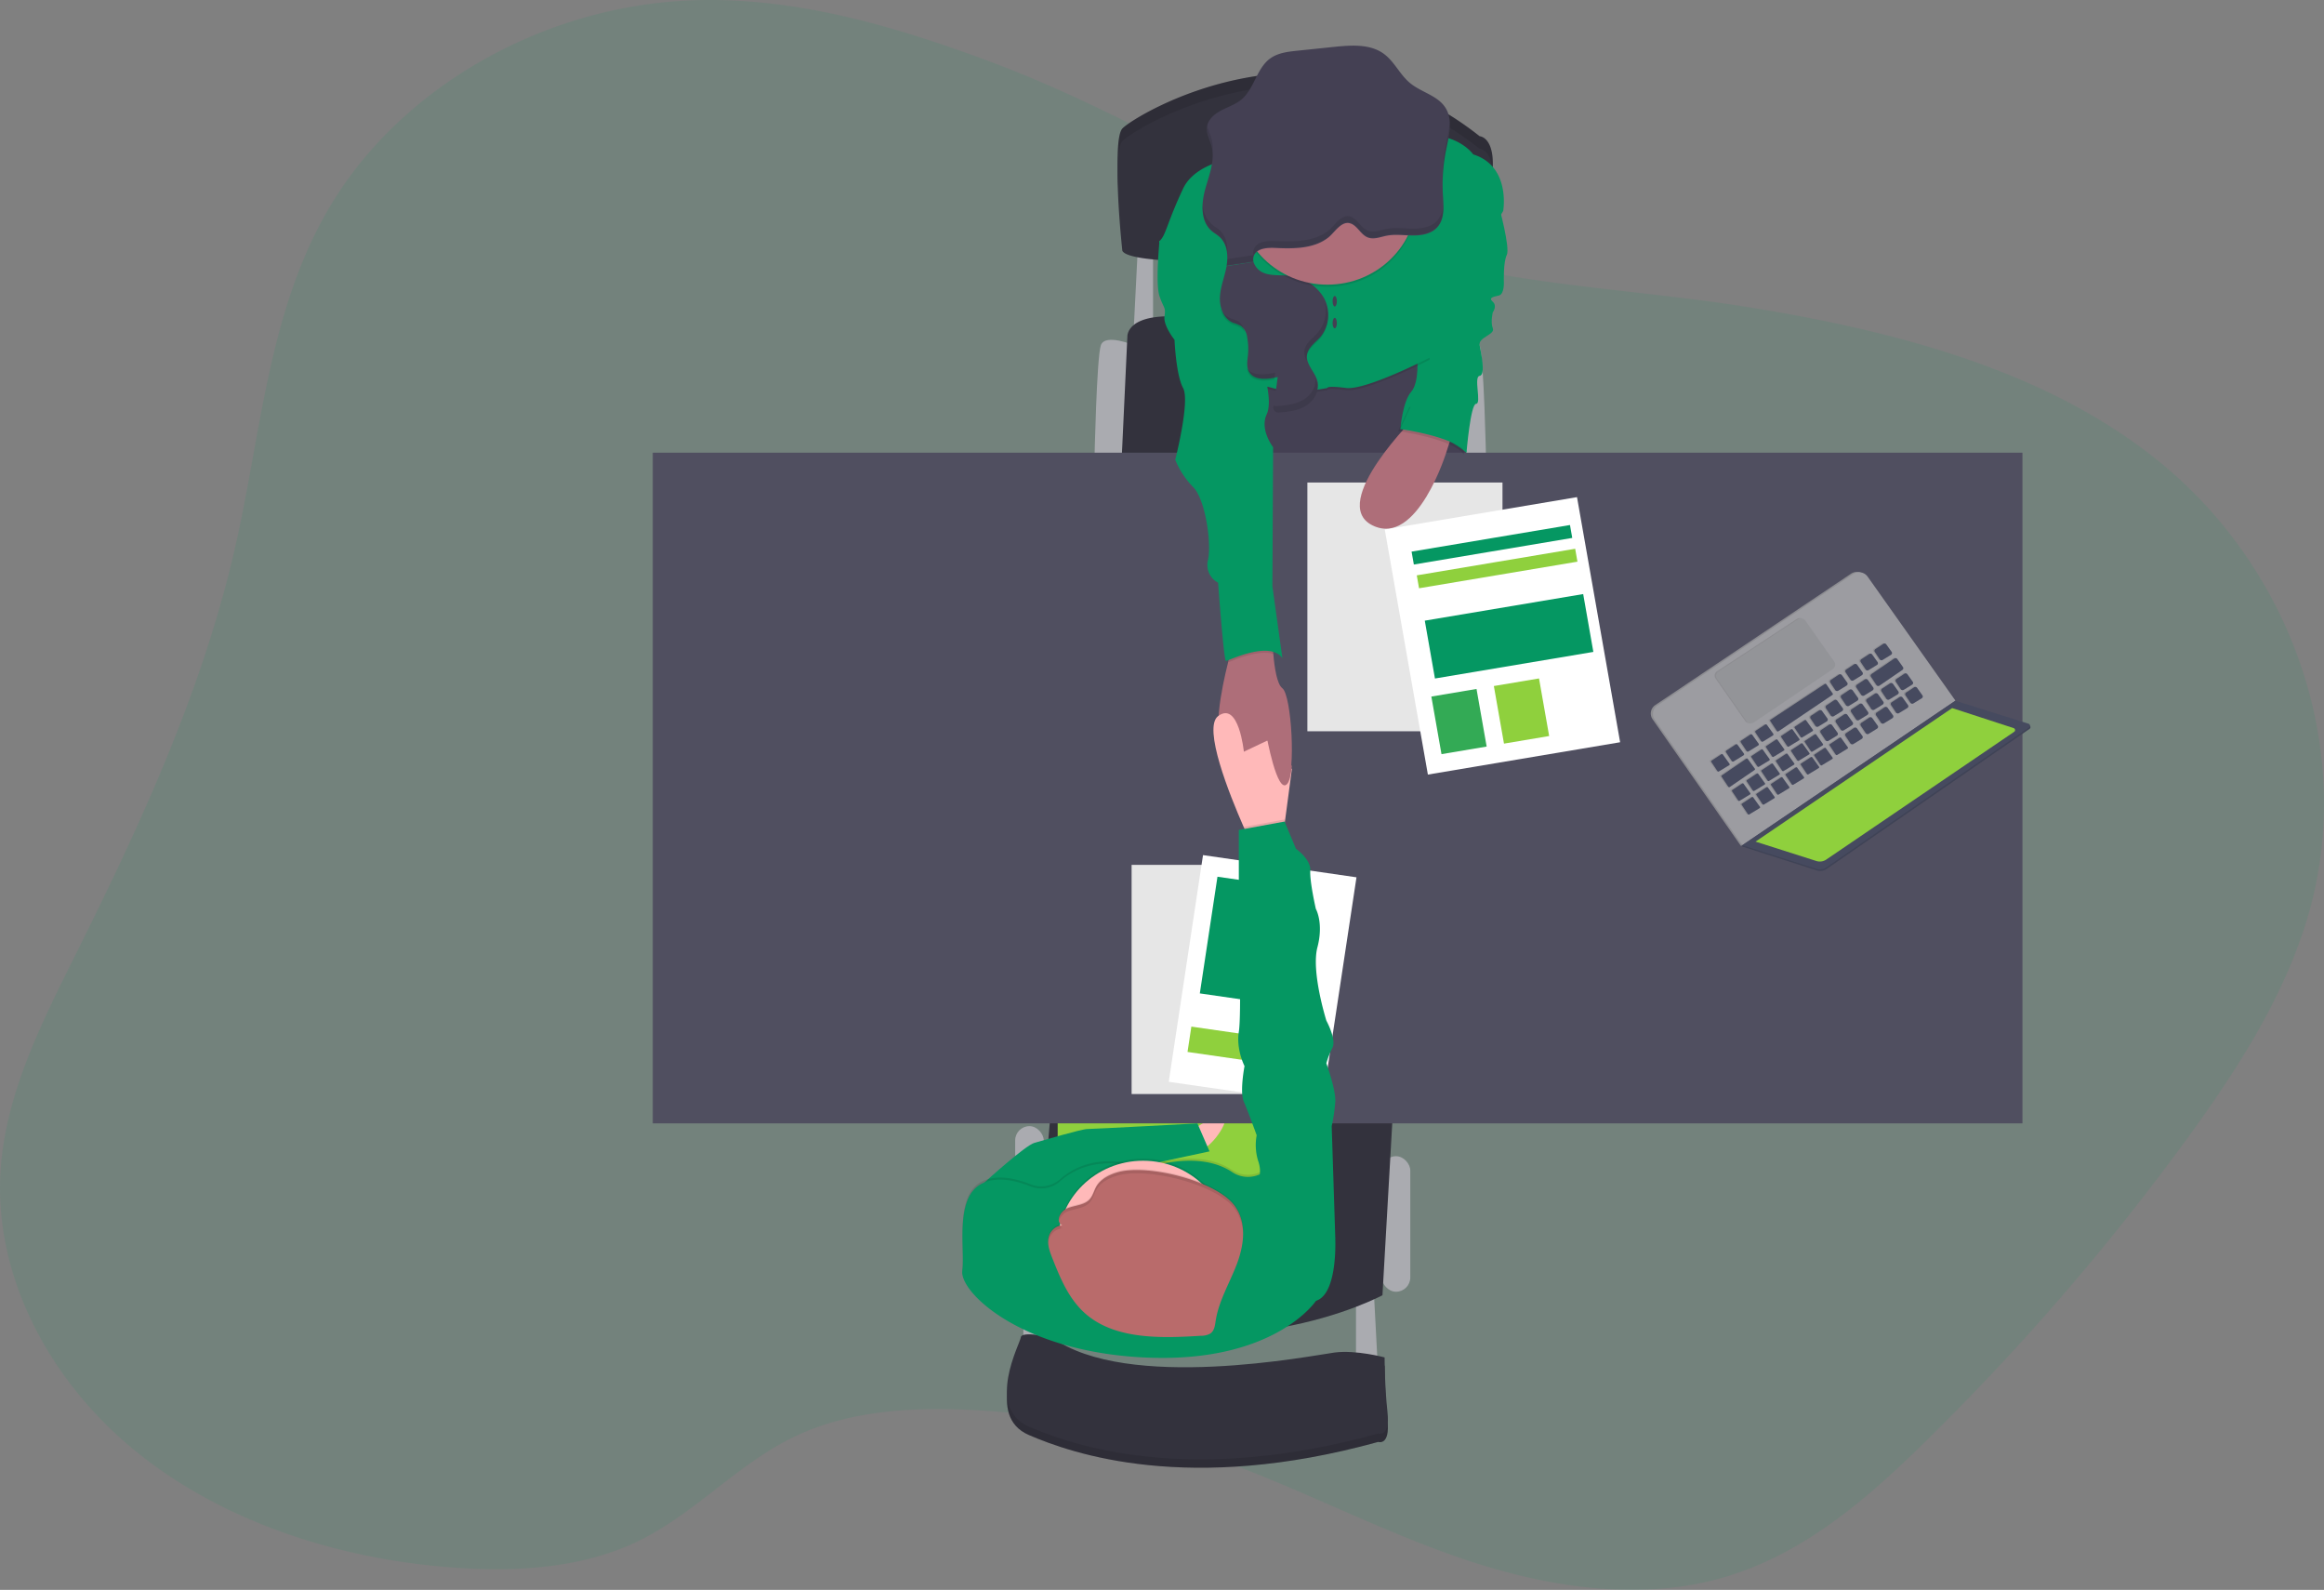 <svg xmlns="http://www.w3.org/2000/svg" width="775.157" height="530.157" viewBox="0 0 775.157 530.157">
  <rect x="0" y="0" width="775.157" height="530.157" fill="#808080" stroke="none"/>
  <g id="Group_9869" data-name="Group 9869" transform="translate(0 -0.01)">
    <path id="Path_1953" data-name="Path 1953" d="M387.693,91.093c-31.509-11.713-64.806-21.5-98.8-20.268-49.977,1.8-97.953,29.291-121.448,69.652-19.934,34.2-22.393,74.279-30.98,112.229C125.9,299.454,105.624,343.9,83.974,387.347c-11.626,23.343-23.895,47.189-25.8,72.776-2.645,35.525,15.923,70.924,45.044,94.553s67.795,36.1,106.612,38.817c20.656,1.447,42.241.1,60.588-8.687,19.412-9.3,33.561-26.111,53.052-35.28,18.061-8.5,39.188-9.687,59.465-8.582a287.867,287.867,0,0,1,77.633,15.1c28.342,9.729,54.7,23.825,82.938,33.694s59.873,15.376,88.773,7.143c27.169-7.737,48.619-26.523,67.959-45.547a812.275,812.275,0,0,0,86.671-100.214c17.453-23.909,33.7-49.132,41.412-77,14.757-53.277-5.548-113.382-50.585-149.766-37.315-30.143-87.393-43.227-136.412-51.166-44.7-7.241-96.387-7.688-137.535-26.558C464.547,128.61,428.841,106.4,387.693,91.093Z" transform="translate(-57.92 -70.71)" fill="#059762" opacity="0.1"/>
    <path id="Path_1954" data-name="Path 1954" d="M632.58,618.2v25.391h7.386l-1.43-27.257Z" transform="translate(-180.294 -185.577)" fill="#aaabb0"/>
    <path id="Path_1955" data-name="Path 1955" d="M477.41,610.866v25.391H484.8L483.373,609Z" transform="translate(-136.068 -183.37)" fill="#aaabb0"/>
    <rect id="Rectangle_794" data-name="Rectangle 794" width="9.531" height="45.198" rx="4.765" transform="translate(460.866 385.562)" fill="#aaabb0"/>
    <rect id="Rectangle_795" data-name="Rectangle 795" width="9.531" height="55.213" rx="4.765" transform="translate(338.603 375.54)" fill="#aaabb0"/>
    <path id="Path_1956" data-name="Path 1956" d="M732.84,234.621s9.531-3.963,10.961,0,2.145,38.209,2.145,38.209h-9.059Z" transform="translate(-250.281 -119.531)" fill="#aaabb0"/>
    <path id="Path_1957" data-name="Path 1957" d="M581.613,234.621s-9.538-3.963-10.968,0S568.5,272.83,568.5,272.83h9.059Z" transform="translate(-203.442 -119.531)" fill="#aaabb0"/>
    <path id="Path_1958" data-name="Path 1958" d="M530.34,115.7l-1.43,28.424h6.435V115Z" transform="translate(-150.747 -34.624)" fill="#aaabb0"/>
    <path id="Path_1959" data-name="Path 1959" d="M581.17,269.444l1.909-41s-.715-9.086,21.922-6.29,88.9,8.387,88.9,8.387v38.907Z" transform="translate(-207.053 -116.145)" fill="#33323d"/>
    <path id="Path_1960" data-name="Path 1960" d="M660.146,598.246l-3.575,62.663s-52.437,28.424-116.071,1.4l5.72-65.927Z" transform="translate(-195.462 -228.989)" fill="#33323d"/>
    <path id="Path_1961" data-name="Path 1961" d="M580.25,169.711l1.187,40.536h73.887l-4.29-53.577Z" transform="translate(-165.379 -47.171)" fill="#444053"/>
    <rect id="Rectangle_796" data-name="Rectangle 796" width="69.597" height="86.195" transform="translate(352.781 342.461)" fill="#8fd03d"/>
    <path id="Path_1962" data-name="Path 1962" d="M612.829,608.552s10.01-7.688,11.676-5.361-5.949,12.349-9.052,11.182S612.829,608.552,612.829,608.552Z" transform="translate(-216.069 -230.908)" fill="#ffb9b9"/>
    <rect id="Rectangle_797" data-name="Rectangle 797" width="456.855" height="223.646" transform="translate(217.721 150.964)" fill="#504f60"/>
    <path id="Path_1963" data-name="Path 1963" d="M580.867,160.584s-3.575-32.617,0-36.573,63.634-41.472,119.167,2.558c0,0,5.241.238,4.29,11.881a136.646,136.646,0,0,0,.114,22.134S584.921,168.97,580.867,160.584Z" transform="translate(-206.514 -81.137)" fill="#33323d"/>
    <path id="Path_1964" data-name="Path 1964" d="M580.867,160.584s-3.575-32.617,0-36.573,63.634-41.472,119.167,2.558c0,0,5.241.238,4.29,11.881a136.646,136.646,0,0,0,.114,22.134S584.921,168.97,580.867,160.584Z" transform="translate(-206.514 -81.137)" opacity="0.1"/>
    <path id="Path_1965" data-name="Path 1965" d="M580.867,166.583s-3.575-32.617,0-36.573,63.634-41.472,119.167,2.558c0,0,5.241.238,4.29,11.881a136.646,136.646,0,0,0,.114,22.134S584.921,174.97,580.867,166.583Z" transform="translate(-206.514 -82.944)" fill="#33323d"/>
    <path id="Path_1966" data-name="Path 1966" d="M744.071,169.05s3.811,13.978,2.624,16.305-.972,8.855-.972,8.855.257,4.193-1.652,4.655-3.575.7-2.031,2.1,0,3.494,0,3.494-.836,3.264,0,5.361-4.891,2.97-4.4,5.591,2.088,10.015,0,10.253.715,9.316-1.165,9.316-3.217,16.305-3.217,16.305-13.227-10.945-22.043-7.918c0,0,.715-9.086,3.575-12.349s1.995-11.644,1.995-11.644l14.185-41.7Z" transform="translate(-244.117 -100.318)" fill="#059762"/>
    <path id="Path_1967" data-name="Path 1967" d="M649.055,423.524c-3.1,3.348-6.435-14.53-6.435-14.53s-8.816,11.881-14.536,3.963c-3.961-5.486-.836-21.03,1.43-30.052,1.015-4.012,1.873-6.737,1.873-6.737l12.87-2.1s.043,2.74.329,6.066c.386,4.494,1.223,10.071,3,11.406C650.728,393.856,652.158,420.148,649.055,423.524Z" transform="translate(-219.884 -162.05)" fill="#ae6e79"/>
    <path id="Path_1968" data-name="Path 1968" d="M634.538,142.571s-22.408-.231-27.885,11.413-5.72,15.613-7.865,17.472,23.351,11.651,23.351,11.651l1.194,40.068a13.83,13.83,0,0,1,13.106-2.712c8.1,2.243,18.354,0,18.354,0s-.479-.846,6.2,0,27.884-10.1,27.884-10.1.35-17.528-.122-21.26,15.129-31.157,15.129-31.157,12.155-11.413-.472-15.376c0,0-4.469-6.584-15.966-6.521S634.538,142.571,634.538,142.571Z" transform="translate(-212.039 -90.381)" opacity="0.1"/>
    <path id="Path_1969" data-name="Path 1969" d="M634.538,141.571s-22.408-.231-27.885,11.413-5.72,15.613-7.865,17.472,23.351,11.651,23.351,11.651l1.194,40.068a13.83,13.83,0,0,1,13.106-2.712c8.1,2.243,18.354,0,18.354,0s-.479-.846,6.2,0,27.884-10.1,27.884-10.1,8.337-13.279,7.865-17,16.681-31.919,16.681-31.919,2.624-14.907-10.01-18.87c0,0-4.469-6.584-15.966-6.521S634.538,141.571,634.538,141.571Z" transform="translate(-212.039 -90.08)" fill="#059762"/>
    <path id="Path_1970" data-name="Path 1970" d="M645.992,380.118c-4.912-1.5-12.62,1.8-15.072,2.8,1.015-4.012,1.873-6.737,1.873-6.737l12.87-2.1S645.684,376.82,645.992,380.118Z" transform="translate(-221.233 -162.053)" opacity="0.1"/>
    <path id="Path_1971" data-name="Path 1971" d="M605.493,185.71h-6.907s-1.43,14.215,0,18.409,2.145,3.585,1.666,6.688,3.339,7.856,3.339,7.856.472,11.713,2.86,16.075-2.624,23.916-2.624,23.916a28.07,28.07,0,0,0,5.956,9.086c4.054,3.956,6.2,18.633,5,24.224a6.681,6.681,0,0,0,3.339,7.688s1.909,26.1,2.624,26.1,14.536-6.989,18.826-.937l-3.339-23.993.243-46.358s-4.533-5.829-2.145-10.952-1.909-17.242-1.909-17.242l-6.2-27.019Z" transform="translate(-211.836 -105.334)" fill="#059762"/>
    <path id="Path_1972" data-name="Path 1972" d="M542.558,712.309s-10.01-2.1-10.246,0-11.919,23.532,2.624,29.822,53.381,19.8,116.543,2.327c0,0,4.047,1.4,3.1-7.22s-.951-18.171-.951-18.171-9.538-2.565-16.688-1.628S567.582,730.717,542.558,712.309Z" transform="translate(-191.8 -263.615)" fill="#33323d"/>
    <path id="Path_1973" data-name="Path 1973" d="M542.558,712.309s-10.01-2.1-10.246,0-11.919,23.532,2.624,29.822,53.381,19.8,116.543,2.327c0,0,4.047,1.4,3.1-7.22s-.951-18.171-.951-18.171-9.538-2.565-16.688-1.628S567.582,730.717,542.558,712.309Z" transform="translate(-191.8 -263.615)" opacity="0.1"/>
    <path id="Path_1974" data-name="Path 1974" d="M542.558,708.309s-10.01-2.1-10.246,0-11.919,23.532,2.624,29.822,53.381,19.8,116.543,2.327c0,0,4.047,1.4,3.1-7.22s-.951-18.171-.951-18.171-9.538-2.565-16.688-1.628S567.582,726.717,542.558,708.309Z" transform="translate(-191.8 -262.411)" fill="#33323d"/>
    <path id="Path_1975" data-name="Path 1975" d="M629.245,197.088c-.615,3.418-2.009,6.7-2.224,10.162s1.151,7.394,4.419,8.75a15.089,15.089,0,0,1,2.638,1.048,5.631,5.631,0,0,1,2.038,3.865,20.637,20.637,0,0,1,.25,5.745c-.179,1.929-.6,4,.372,5.689,1.709,2.984,6.163,2.544,9.552,1.705l-1.165,8.827a2.18,2.18,0,0,0,.372,1.964,2.293,2.293,0,0,0,1.716.363c2.946-.182,5.977-.58,8.5-2.1s4.4-4.34,3.925-7.185c-.558-3.3-4.047-5.92-3.575-9.232.365-2.565,2.931-4.193,4.619-6.164a11.636,11.636,0,0,0,.822-13.167,15.375,15.375,0,0,0-11.783-7.073c-2.638-.259-5.384.056-7.865-.839a5.887,5.887,0,0,1-3.646-3.76" transform="translate(-220.115 -108.339)" fill="#444053"/>
    <path id="Path_1976" data-name="Path 1976" d="M513.84,631.649l2.5-5.312s13.47-12.266,16.566-13.125,15.73-4.606,17.639-4.606,36.707-1.866,36.707-1.866l4.047,9.323-43.671,9.372L532.9,635.919Z" transform="translate(-187.863 -232.108)" fill="#059762"/>
    <path id="Path_1977" data-name="Path 1977" d="M650.16,429.668l-2.281,17.158-.879,6.6-10.246,1.4s-1.108-2.32-2.674-5.885c-4.755-10.819-13.706-33.128-8.516-36.978,6.9-5.13,8.58,11.881,8.58,11.881l7.865-3.732Z" transform="translate(-219.259 -173.17)" fill="#ffb9b9"/>
    <rect id="Rectangle_798" data-name="Rectangle 798" width="51.744" height="76.41" transform="translate(377.448 288.416)" fill="#fff"/>
    <rect id="Rectangle_799" data-name="Rectangle 799" width="51.744" height="76.41" transform="translate(377.448 288.416)" opacity="0.1"/>
    <path id="Path_2097" data-name="Path 2097" d="M1.987,1.566,53.706,1.4l-.255,76.448-51.719.168Z" transform="translate(399.524 283.318) rotate(8.41)" fill="#fff"/>
    <path id="Path_2098" data-name="Path 2098" d="M1.023.806,27.643.72l-.131,39.346-26.62.087Z" transform="translate(405.186 291.42) rotate(8.41)" fill="#059762"/>
    <path id="Path_2099" data-name="Path 2099" d="M.239.951,32.491.846,32.463,9.39.211,9.5Z" transform="translate(397.273 341.367) rotate(8.41)" fill="#8fd03d"/>
    <ellipse id="Ellipse_278" data-name="Ellipse 278" cx="29.908" cy="29.235" rx="29.908" ry="29.235" transform="translate(412.847 37.163)" opacity="0.1"/>
    <ellipse id="Ellipse_279" data-name="Ellipse 279" cx="29.908" cy="29.235" rx="29.908" ry="29.235" transform="translate(412.847 36.464)" fill="#ae6e79"/>
    <path id="Path_1978" data-name="Path 1978" d="M635.9,164.636a3.259,3.259,0,0,1,.207-2.257c1.137-2.313,4.376-2.516,7-2.4,6.17.28,12.941.314,17.767-3.494,2-1.566,4.24-5.5,7.15-4.752,2.588.664,3.668,4.1,6.363,4.857,1.952.552,3.975-.328,5.963-.7,2.86-.552,5.791-.091,8.694-.07s6.056-.517,8.036-2.593c2.674-2.8,2.238-7.164,2-10.994a57.882,57.882,0,0,1,1.023-14.775c.972-4.836,2.467-10.246-.265-14.39-2.6-3.949-7.994-5.032-11.676-8.058-3.446-2.8-5.269-7.275-8.909-9.868-4.583-3.264-10.811-2.8-16.445-2.229l-12.226,1.272c-3.153.328-6.435.7-9.03,2.537-4.683,3.313-5.327,10.2-9.76,13.824-1.973,1.607-4.5,2.4-6.749,3.606s-4.426,3.1-4.683,5.591c-.214,2.1.944,4.033,1.509,6.052,1.337,4.822-.751,9.785-2.088,14.642s-1.594,10.756,2.288,13.978c.786.657,1.7,1.16,2.467,1.845,2.624,2.341,2.981,6.29,2.374,9.7" transform="translate(-217.805 -77.272)" fill="#444053"/>
    <ellipse id="Ellipse_280" data-name="Ellipse 280" cx="0.715" cy="1.747" rx="0.715" ry="1.747" transform="translate(444.478 98.722)" fill="#444053"/>
    <ellipse id="Ellipse_281" data-name="Ellipse 281" cx="0.715" cy="1.747" rx="0.715" ry="1.747" transform="translate(444.478 106.004)" fill="#444053"/>
    <path id="Path_1979" data-name="Path 1979" d="M655.627,437.708c.765-.86,1.273-3.068,1.566-5.982L648.67,421.34S652.281,441.475,655.627,437.708Z" transform="translate(-226.292 -176.283)" fill="#ae6e79"/>
    <path id="Path_1980" data-name="Path 1980" d="M624.8,670.255s-13.985,21.135-57.678,18.87c-41.162-2.1-61.253-21.9-60.295-28.885s-2.624-24,6.192-28.892c5.112-2.83,11.84-1.153,16.588.762a9.531,9.531,0,0,0,9.845-1.726c4.34-3.823,12.434-8.128,25.21-4.739a9.281,9.281,0,0,0,5-.091c5.319-1.587,17.982-4.34,27.169,1.775a9.475,9.475,0,0,0,9.953.37l.129-.077c4.29-2.565,24.31,21.666,24.31,21.666S632.185,667.927,624.8,670.255Z" transform="translate(-185.855 -237.167)" opacity="0.1"/>
    <path id="Path_1981" data-name="Path 1981" d="M624.8,671.255s-13.985,21.135-57.678,18.87c-41.162-2.1-61.253-21.9-60.295-28.885s-2.624-24,6.192-28.892c5.112-2.831,11.84-1.153,16.588.762a9.531,9.531,0,0,0,9.845-1.726c4.34-3.823,12.434-8.128,25.21-4.739a9.283,9.283,0,0,0,5-.091c5.319-1.587,17.982-4.34,27.169,1.775a9.475,9.475,0,0,0,9.953.37l.129-.077c4.29-2.565,24.31,21.666,24.31,21.666S632.185,668.927,624.8,671.255Z" transform="translate(-185.855 -237.468)" fill="#059762"/>
    <ellipse id="Ellipse_282" data-name="Ellipse 282" cx="28.485" cy="27.844" rx="28.485" ry="27.844" transform="translate(352.781 386.373)" opacity="0.1"/>
    <ellipse id="Ellipse_283" data-name="Ellipse 283" cx="28.485" cy="27.844" rx="28.485" ry="27.844" transform="translate(352.781 387.072)" fill="#ffb9b9"/>
    <path id="Path_1982" data-name="Path 1982" d="M570.385,629.656c-2.989.79-5.934,2.3-7.393,4.78-.879,1.5-1.187,3.292-2.46,4.536-1.8,1.768-4.84,1.8-7.279,2.8s-4.047,4.487-1.659,5.591a5.264,5.264,0,0,0-4.64,4.6c-.307,2.229.558,4.452,1.394,6.577,2.731,6.877,5.67,14.055,11.69,18.947,9.81,7.981,24.6,7.611,37.773,6.765a6.293,6.293,0,0,0,3.1-.7c1.43-.923,1.609-2.691,1.845-4.242.994-6.625,4.669-12.643,7.071-18.968s3.389-13.754-.658-19.352C603.21,632.682,580.409,627,570.385,629.656Z" transform="translate(-197.283 -238.81)" fill="#b96b6b"/>
    <path id="Path_1983" data-name="Path 1983" d="M651.9,462.094l-.879,6.6-10.246,1.4s-1.108-2.32-2.674-5.885l13.635-2.5Z" transform="translate(-223.279 -188.439)" opacity="0.1"/>
    <path id="Path_1984" data-name="Path 1984" d="M661.974,608.318l5.963-6.758-1.194-37.272a59.175,59.175,0,0,0,1.194-8.156c.236-3.963-2.981-12.811-2.981-12.811a27.381,27.381,0,0,1,2.023-5.13c1.43-2.8-2.016-9.086-2.016-9.086s-5.134-16.305-2.989-24.461-.522-12.811-.522-12.811-2.095-9.086-1.859-12.811-4.769-7.227-4.769-7.227l-3.811-9.086-15.251,2.8v31.45s.951,30.052,0,35.881,1.9,11.413,1.9,11.413-1.666,8.617-.236,11.881,4.29,11.182,4.29,11.182a17.778,17.778,0,0,0,.479,8.5c1.43,4.082,0,6.409,0,6.409Z" transform="translate(-222.558 -188.74)" fill="#059762"/>
    <g id="Group_9864" data-name="Group 9864" transform="translate(401.117 40.455)" opacity="0.1">
      <path id="Path_1985" data-name="Path 1985" d="M732.074,136.026a57.884,57.884,0,0,0-1.08,12.419A58.161,58.161,0,0,1,732.1,138.13c.629-3.1,1.43-6.444,1.258-9.54a56.819,56.819,0,0,1-1.287,7.436Z" transform="translate(-650.869 -128.59)"/>
      <path id="Path_1986" data-name="Path 1986" d="M624.572,176.7c-.765-.7-1.68-1.188-2.467-1.852a9.5,9.5,0,0,1-3.139-6.989c-.207,3.494.522,6.877,3.139,9.086.786.664,1.7,1.167,2.467,1.852a8.45,8.45,0,0,1,2.588,5.836C627.368,181.7,626.76,178.644,624.572,176.7Z" transform="translate(-618.934 -140.414)"/>
      <path id="Path_1987" data-name="Path 1987" d="M622.865,139.355a12.889,12.889,0,0,0-.386-4.4c-.415-1.5-1.158-2.956-1.43-4.459a4.548,4.548,0,0,1-.079.5c-.207,2.1.951,4.033,1.509,6.052A11.634,11.634,0,0,1,622.865,139.355Z" transform="translate(-619.507 -129.165)"/>
      <path id="Path_1988" data-name="Path 1988" d="M700.32,173.45c-1.981,2.1-5.134,2.614-8.036,2.593s-5.841-.482-8.694.077c-1.988.391-4.011,1.265-5.963.7-2.7-.762-3.775-4.193-6.356-4.857-2.939-.755-5.177,3.18-7.15,4.745-4.826,3.774-11.6,3.739-17.767,3.494-2.624-.119-5.863.084-6.993,2.4a3.176,3.176,0,0,0-.207,2.257l-8.737,1.342a16.219,16.219,0,0,1-.236,2.1l8.973-1.4a3.176,3.176,0,0,1,.207-2.257c1.13-2.32,4.369-2.523,6.993-2.4,6.17.28,12.941.314,17.767-3.495,2-1.566,4.24-5.5,7.15-4.745,2.581.657,3.661,4.1,6.356,4.857,1.952.545,3.975-.328,5.963-.7,2.86-.559,5.791-.1,8.694-.077s6.056-.517,8.036-2.593,2.266-5.172,2.145-8.191A8.991,8.991,0,0,1,700.32,173.45Z" transform="translate(-622.139 -140.246)"/>
    </g>
    <g id="Group_9865" data-name="Group 9865" transform="translate(407.02 100.847)" opacity="0.1">
      <path id="Path_1989" data-name="Path 1989" d="M633.282,222.191a14.653,14.653,0,0,0-2.638-1.048,6.748,6.748,0,0,1-3.453-3.453,7.5,7.5,0,0,0,4.168,5.549A14.654,14.654,0,0,1,634,224.288a3.9,3.9,0,0,1,1.266,1.447A5.362,5.362,0,0,0,633.282,222.191Z" transform="translate(-627.19 -215.81)"/>
      <path id="Path_1990" data-name="Path 1990" d="M649.039,247.819c-3.3.818-7.6,1.244-9.409-1.489a4.723,4.723,0,0,0,.572,1.88c1.544,2.691,5.32,2.6,8.53,1.936Z" transform="translate(-630.736 -224.434)"/>
      <path id="Path_1991" data-name="Path 1991" d="M665.9,251.2c.458,2.837-1.43,5.668-3.932,7.157s-5.555,1.9-8.5,2.1a2.98,2.98,0,0,1-1.387-.154,1.634,1.634,0,0,0,.3,1.8,1.728,1.728,0,0,0,1.8.454c2.946-.182,5.977-.58,8.5-2.1s4.411-4.34,3.925-7.185A7.806,7.806,0,0,0,665.9,251.2Z" transform="translate(-634.243 -225.9)"/>
      <path id="Path_1992" data-name="Path 1992" d="M673.2,215a11.3,11.3,0,0,1-2.145,9.889c-1.687,2-4.254,3.6-4.619,6.164a5.712,5.712,0,0,0,.715,3.4,4.441,4.441,0,0,1,0-1.307c.365-2.565,2.931-4.193,4.619-6.164A11.541,11.541,0,0,0,673.2,215Z" transform="translate(-638.368 -215)"/>
    </g>
    <g id="Group_9866" data-name="Group 9866" transform="translate(349.606 389.878)" opacity="0.1">
      <path id="Path_1993" data-name="Path 1993" d="M554.676,642.711c2.431-.985,5.47-1.02,7.279-2.8,1.273-1.244,1.58-3.04,2.46-4.529,1.43-2.488,4.4-3.991,7.386-4.78,10.01-2.656,32.832,3.019,38.781,11.245a15.035,15.035,0,0,1,2.731,8.443,15.516,15.516,0,0,0-2.724-9.833c-5.949-8.226-28.75-13.9-38.781-11.245-2.989.79-5.934,2.292-7.386,4.78-.879,1.489-1.187,3.285-2.46,4.529-1.809,1.768-4.848,1.8-7.279,2.8-1.852.748-3.225,2.956-2.724,4.438A4.844,4.844,0,0,1,554.676,642.711Z" transform="translate(-548.304 -628.555)"/>
      <path id="Path_1994" data-name="Path 1994" d="M546.968,660.844a5.244,5.244,0,0,1,4.64-4.6,1.874,1.874,0,0,1-1.094-1.2,5.456,5.456,0,0,0-3.575,4.4,7.215,7.215,0,0,0,0,1.712A1.17,1.17,0,0,0,546.968,660.844Z" transform="translate(-546.889 -636.533)"/>
    </g>
    <rect id="Rectangle_803" data-name="Rectangle 803" width="65.064" height="82.938" transform="translate(436.077 160.917)" fill="#fff"/>
    <rect id="Rectangle_804" data-name="Rectangle 804" width="65.064" height="82.938" transform="translate(436.077 160.917)" opacity="0.1"/>
    <path id="Path_2100" data-name="Path 2100" d="M0,0,65.022.245l.319,82.993L.319,82.993Z" transform="translate(461.879 176.565) rotate(-9.76)" fill="#fff"/>
    <path id="Path_2101" data-name="Path 2101" d="M0,0,15.277.057l.075,19.5L.075,19.5Z" transform="translate(477.42 232.286) rotate(-9.76)" fill="#3a5"/>
    <path id="Path_2102" data-name="Path 2102" d="M0,0,15.277.057l.075,19.5L.075,19.5Z" transform="translate(498.267 228.777) rotate(-9.76)" fill="#8fd03d"/>
    <path id="Path_2103" data-name="Path 2103" d="M0,0,53.572.2l.075,19.586-53.572-.2Z" transform="translate(475.23 206.976) rotate(-9.744)" fill="#059762"/>
    <path id="Path_2104" data-name="Path 2104" d="M0,0,53.572.2l.017,4.37L.017,4.37Z" transform="translate(470.826 183.953) rotate(-9.744)" fill="#059762"/>
    <path id="Path_2105" data-name="Path 2105" d="M0,0,53.572.2l.017,4.37L.017,4.37Z" transform="translate(472.559 191.87) rotate(-9.744)" fill="#8fd03d"/>
    <path id="Path_1995" data-name="Path 1995" d="M711.382,268.71s-29.908,29.354-14.893,36.811,24.789-24.811,24.789-24.811l2.374-7.338Z" transform="translate(-238.719 -130.326)" fill="#ae6e79"/>
    <path id="Path_1996" data-name="Path 1996" d="M713.867,263.181l-3.7,7.981s18.232,2.5,22.043,7.89l-2.259-14.083-2.681-6.01Z" transform="translate(-243.82 -127.39)" opacity="0.1"/>
    <path id="Path_1997" data-name="Path 1997" d="M714.866,262.181l-3.7,7.981s18.232,2.5,22.043,7.89l-2.259-14.083-2.681-6.011Z" transform="translate(-244.105 -127.089)" fill="#059762"/>
    <path id="Path_1998" data-name="Path 1998" d="M812.623,403.26l-.393.266.543.238.586-.049.071-.4Z" transform="translate(-231.497 -121.421)" fill="#464a5f"/>
    <path id="Path_1999" data-name="Path 1999" d="M812.623,403.26l-.393.266.543.238.586-.049.071-.4Z" transform="translate(-231.497 -121.421)" opacity="0.1"/>
    <path id="Path_2000" data-name="Path 2000" d="M812.495,403.049l-.4.252-.315-.377.193-.307.179-.056Z" transform="translate(-231.368 -121.21)" fill="#9c9ca1"/>
    <path id="Path_2001" data-name="Path 2001" d="M812.495,403.049l-.4.252-.315-.377.193-.307.179-.056Z" transform="translate(-231.368 -121.21)" opacity="0.1"/>
    <path id="Path_2002" data-name="Path 2002" d="M928.914,386.42l-29.272-41.326a3.489,3.489,0,0,0-2.238-1.42,3.546,3.546,0,0,0-2.609.546L829.545,388a3.37,3.37,0,0,0-.908,4.745l29.193,41.85Z" transform="translate(-277.411 -152.881)" fill="#9c9ca1"/>
    <path id="Path_2003" data-name="Path 2003" d="M928.914,386.42l-29.272-41.326a3.489,3.489,0,0,0-2.238-1.42,3.546,3.546,0,0,0-2.609.546L829.545,388a3.37,3.37,0,0,0-.908,4.745l29.193,41.85Z" transform="translate(-277.411 -152.881)" opacity="0.1"/>
    <path id="Path_2004" data-name="Path 2004" d="M929.913,386.559l-29.271-41.326a3.54,3.54,0,0,0-4.855-.874l-65.242,43.807a3.377,3.377,0,0,0-.915,4.746l29.193,41.871Z" transform="translate(-277.695 -152.923)" fill="#9c9ca1"/>
    <path id="Path_2005" data-name="Path 2005" d="M966.318,413.4l-24.31-7.632-71.1,48.175,24.7,7.9a3.812,3.812,0,0,0,3.31-.489l67.6-46.658a.694.694,0,0,0,.357-.714A.706.706,0,0,0,966.318,413.4Z" transform="translate(-289.633 -171.595)" fill="#464a5f"/>
    <path id="Path_2006" data-name="Path 2006" d="M966.318,413.4l-24.31-7.632-71.1,48.175,24.7,7.9a3.812,3.812,0,0,0,3.31-.489l67.6-46.658a.694.694,0,0,0,.357-.714A.706.706,0,0,0,966.318,413.4Z" transform="translate(-289.633 -171.595)" opacity="0.1"/>
    <path id="Path_2007" data-name="Path 2007" d="M966.108,412.709,941.8,405.07l-71.1,48.175,24.7,7.884a3.782,3.782,0,0,0,3.31-.482l67.6-46.658a.694.694,0,0,0,.339-.705.705.705,0,0,0-.539-.574Z" transform="translate(-289.573 -171.385)" fill="#464a5f"/>
    <g id="Group_9867" data-name="Group 9867" transform="translate(570.27 214.48)" opacity="0.1">
      <path id="Path_2008" data-name="Path 2008" d="M951.783,401.151l-1.795-2.516a.726.726,0,0,0-.972-.175l-2.667,1.74a.689.689,0,0,0-.193.943l1.652,2.481a.725.725,0,0,0,.965.2l2.81-1.726A.689.689,0,0,0,951.783,401.151Z" transform="translate(-881.318 -383.84)"/>
      <path id="Path_2009" data-name="Path 2009" d="M945.081,405.794l-1.8-2.509a.726.726,0,0,0-.972-.175l-2.66,1.754a.689.689,0,0,0-.2.944l1.652,2.481a.725.725,0,0,0,.965.21l2.817-1.726a.7.7,0,0,0,.31-.448A.686.686,0,0,0,945.081,405.794Z" transform="translate(-879.407 -385.24)"/>
      <path id="Path_2010" data-name="Path 2010" d="M938.039,410.664l-1.8-2.509a.726.726,0,0,0-.972-.175l-2.667,1.754a.689.689,0,0,0-.193.95l1.652,2.481a.725.725,0,0,0,.965.2l2.81-1.726a.7.7,0,0,0,.314-.447A.686.686,0,0,0,938.039,410.664Z" transform="translate(-877.398 -386.706)"/>
      <path id="Path_2011" data-name="Path 2011" d="M930.913,415.6l-1.8-2.516a.726.726,0,0,0-.965-.175l-2.667,1.761a.689.689,0,0,0-.193.944l1.652,2.481a.725.725,0,0,0,.958.21l2.817-1.733a.7.7,0,0,0,.307-.445A.686.686,0,0,0,930.913,415.6Z" transform="translate(-875.37 -388.192)"/>
      <path id="Path_2012" data-name="Path 2012" d="M923.791,420.534l-1.8-2.509a.726.726,0,0,0-.972-.175l-2.66,1.754a.689.689,0,0,0-.2.943l1.652,2.481a.725.725,0,0,0,.965.21l2.817-1.733a.7.7,0,0,0,.307-.445A.686.686,0,0,0,923.791,420.534Z" transform="translate(-873.339 -389.678)"/>
      <path id="Path_2013" data-name="Path 2013" d="M916.834,425.717,914.6,422.6a.322.322,0,0,0-.207-.134.328.328,0,0,0-.243.05l-3.275,2.16a.315.315,0,0,0-.141.2.309.309,0,0,0,.048.239l2.052,3.082a.334.334,0,0,0,.451.1l3.461-2.1a.322.322,0,0,0,.161-.22.316.316,0,0,0-.068-.262Z" transform="translate(-871.251 -391.101)"/>
      <path id="Path_2014" data-name="Path 2014" d="M909.709,430.647l-2.252-3.117a.33.33,0,0,0-.211-.135.335.335,0,0,0-.247.051l-3.275,2.16a.317.317,0,0,0-.086.44l2.052,3.082a.314.314,0,0,0,.2.145.32.32,0,0,0,.247-.047l3.453-2.1a.316.316,0,0,0,.177-.214A.309.309,0,0,0,909.709,430.647Z" transform="translate(-869.216 -392.585)"/>
      <path id="Path_2015" data-name="Path 2015" d="M903.4,435.032l-2.238-3.089a.334.334,0,0,0-.45-.077l-3.275,2.153a.324.324,0,0,0-.093.447l2.052,3.082a.341.341,0,0,0,.45.1l3.461-2.1a.323.323,0,0,0,.184-.235.317.317,0,0,0-.091-.282Z" transform="translate(-867.424 -393.916)"/>
      <path id="Path_2016" data-name="Path 2016" d="M896.344,439.9l-2.238-3.117a.334.334,0,0,0-.45-.077l-3.275,2.153a.322.322,0,0,0-.142.2.316.316,0,0,0,.049.243l2.052,3.082a.341.341,0,0,0,.451.1l3.461-2.1a.329.329,0,0,0,.161-.224.323.323,0,0,0-.068-.265Z" transform="translate(-865.411 -395.373)"/>
      <path id="Path_2017" data-name="Path 2017" d="M889.5,444.6l-2.238-3.117a.322.322,0,0,0-.207-.134.328.328,0,0,0-.243.05l-3.275,2.16a.315.315,0,0,0-.141.2.309.309,0,0,0,.048.239l2.052,3.082a.333.333,0,0,0,.45.1l3.461-2.1a.322.322,0,0,0,.161-.22A.316.316,0,0,0,889.5,444.6Z" transform="translate(-863.462 -396.785)"/>
      <path id="Path_2018" data-name="Path 2018" d="M882.672,449.377l-2.216-3.124a.334.334,0,0,0-.45-.077l-3.275,2.153a.322.322,0,0,0-.142.2.316.316,0,0,0,.049.243l2.052,3.082a.341.341,0,0,0,.451.1l3.461-2.1a.321.321,0,0,0,.149-.225.317.317,0,0,0-.077-.257Z" transform="translate(-861.52 -398.225)"/>
      <path id="Path_2019" data-name="Path 2019" d="M875.824,454.107l-2.238-3.117a.322.322,0,0,0-.207-.134.327.327,0,0,0-.243.05l-3.275,2.146a.315.315,0,0,0-.141.2.309.309,0,0,0,.048.239l2.052,3.082a.333.333,0,0,0,.45.1l3.461-2.1a.322.322,0,0,0,.153-.214A.317.317,0,0,0,875.824,454.107Z" transform="translate(-859.563 -399.649)"/>
      <path id="Path_2020" data-name="Path 2020" d="M947.29,394.641l-1.8-2.516a.726.726,0,0,0-.972-.175l-2.638,1.761a.689.689,0,0,0-.2.944l1.652,2.481a.725.725,0,0,0,.965.2l2.817-1.726a.689.689,0,0,0,.179-.971Z" transform="translate(-880.042 -381.879)"/>
      <path id="Path_2021" data-name="Path 2021" d="M937.431,380.407l-1.8-2.53a.726.726,0,0,0-.965-.175L932,379.456a.689.689,0,0,0-.2.944l1.652,2.481a.725.725,0,0,0,.965.21l2.817-1.726A.689.689,0,0,0,937.431,380.407Z" transform="translate(-877.227 -377.59)"/>
      <path id="Path_2022" data-name="Path 2022" d="M940.573,399.286l-1.8-2.509a.726.726,0,0,0-.965-.175l-2.667,1.754a.689.689,0,0,0-.193.944l1.644,2.481a.725.725,0,0,0,.965.21l2.817-1.726a.7.7,0,0,0,.31-.448A.686.686,0,0,0,940.573,399.286Z" transform="translate(-878.123 -383.281)"/>
      <path id="Path_2023" data-name="Path 2023" d="M933.53,404.154l-1.8-2.509a.726.726,0,0,0-.972-.175L928.1,403.2a.689.689,0,0,0-.2.951l1.652,2.481a.725.725,0,0,0,.965.2l2.817-1.726A.689.689,0,0,0,933.53,404.154Z" transform="translate(-876.114 -384.746)"/>
      <path id="Path_2024" data-name="Path 2024" d="M926.4,409.091l-1.795-2.516a.726.726,0,0,0-.972-.175l-2.667,1.782a.689.689,0,0,0-.193.944l1.652,2.481a.725.725,0,0,0,.965.2l2.81-1.726a.7.7,0,0,0,.317-.454.687.687,0,0,0-.117-.538Z" transform="translate(-874.085 -386.23)"/>
      <path id="Path_2025" data-name="Path 2025" d="M930.881,385.286l-1.8-2.509a.726.726,0,0,0-.965-.175l-2.667,1.754a.689.689,0,0,0-.2.943l1.652,2.481a.725.725,0,0,0,.965.21l2.817-1.726a.7.7,0,0,0,.31-.448A.686.686,0,0,0,930.881,385.286Z" transform="translate(-875.36 -379.065)"/>
      <path id="Path_2026" data-name="Path 2026" d="M923.841,390.161l-1.8-2.516a.726.726,0,0,0-.972-.175l-2.66,1.733a.689.689,0,0,0-.2.944l1.652,2.481a.725.725,0,0,0,.965.2l2.817-1.726A.689.689,0,0,0,923.841,390.161Z" transform="translate(-873.353 -380.53)"/>
      <path id="Path_2027" data-name="Path 2027" d="M916.713,395.094l-1.8-2.509a.725.725,0,0,0-.965-.182l-2.667,1.782a.689.689,0,0,0-.193.944l1.652,2.481a.725.725,0,0,0,.965.21l2.81-1.733a.7.7,0,0,0,.317-.454A.686.686,0,0,0,916.713,395.094Z" transform="translate(-871.323 -382.017)"/>
      <path id="Path_2028" data-name="Path 2028" d="M919.292,414.023l-1.8-2.509a.726.726,0,0,0-.965-.182l-2.645,1.761a.689.689,0,0,0-.193.944l1.623,2.481a.725.725,0,0,0,.958.21l2.817-1.733a.7.7,0,0,0,.311-.444.686.686,0,0,0-.1-.528Z" transform="translate(-872.064 -387.717)"/>
      <path id="Path_2029" data-name="Path 2029" d="M912.161,418.954l-1.8-2.509a.726.726,0,0,0-.972-.175l-2.66,1.754a.689.689,0,0,0-.2.944l1.652,2.481a.725.725,0,0,0,.965.21l2.817-1.726a.7.7,0,0,0,.31-.448A.686.686,0,0,0,912.161,418.954Z" transform="translate(-870.024 -389.202)"/>
      <path id="Path_2030" data-name="Path 2030" d="M905.2,424.137l-2.238-3.117a.322.322,0,0,0-.207-.134.328.328,0,0,0-.243.05l-3.275,2.16a.315.315,0,0,0-.141.2.309.309,0,0,0,.048.239l2.052,3.082a.322.322,0,0,0,.2.142.328.328,0,0,0,.246-.044l3.461-2.1a.322.322,0,0,0,.161-.22.316.316,0,0,0-.068-.262Z" transform="translate(-867.936 -390.625)"/>
      <path id="Path_2031" data-name="Path 2031" d="M898.9,428.507l-2.238-3.124a.334.334,0,0,0-.45-.077l-3.268,2.153a.324.324,0,0,0-.093.447l2.052,3.082a.341.341,0,0,0,.45.1l3.461-2.1a.308.308,0,0,0,.165-.22.3.3,0,0,0-.079-.262Z" transform="translate(-866.142 -391.941)"/>
      <path id="Path_2032" data-name="Path 2032" d="M891.834,433.39l-2.238-3.117a.334.334,0,0,0-.45-.077l-3.275,2.153a.315.315,0,0,0-.141.2.309.309,0,0,0,.048.239l2.052,3.089a.341.341,0,0,0,.45.1l3.461-2.1a.329.329,0,0,0,.161-.224.323.323,0,0,0-.068-.265Z" transform="translate(-864.126 -393.413)"/>
      <path id="Path_2033" data-name="Path 2033" d="M884.994,438.127l-2.238-3.117a.322.322,0,0,0-.207-.134.328.328,0,0,0-.243.05l-3.275,2.132a.315.315,0,0,0-.141.2.309.309,0,0,0,.048.239l2.052,3.082a.334.334,0,0,0,.451.1l3.461-2.1a.322.322,0,0,0,.145-.208A.315.315,0,0,0,884.994,438.127Z" transform="translate(-862.176 -394.837)"/>
      <path id="Path_2034" data-name="Path 2034" d="M928.843,397.386l-1.8-2.509a.726.726,0,0,0-.965-.175l-2.667,1.761a.689.689,0,0,0-.193.944l1.652,2.481a.725.725,0,0,0,.958.2l2.817-1.726a.7.7,0,0,0,.31-.448A.686.686,0,0,0,928.843,397.386Z" transform="translate(-874.78 -382.709)"/>
      <path id="Path_2035" data-name="Path 2035" d="M921.711,402.321l-1.8-2.516a.726.726,0,0,0-.972-.175l-2.66,1.761a.689.689,0,0,0-.2.944l1.652,2.481a.725.725,0,0,0,.965.21l2.817-1.733a.7.7,0,0,0,.307-.445.686.686,0,0,0-.106-.526Z" transform="translate(-872.746 -384.192)"/>
      <path id="Path_2036" data-name="Path 2036" d="M914.6,407.254l-1.8-2.509a.726.726,0,0,0-.972-.175l-2.667,1.754a.689.689,0,0,0-.193.943l1.652,2.481a.725.725,0,0,0,.965.21l2.81-1.733a.7.7,0,0,0,.311-.444A.685.685,0,0,0,914.6,407.254Z" transform="translate(-870.719 -385.679)"/>
      <path id="Path_2037" data-name="Path 2037" d="M907.473,412.186l-1.8-2.509a.726.726,0,0,0-.965-.175l-2.667,1.754a.689.689,0,0,0-.193.944l1.652,2.509a.725.725,0,0,0,.958.21l2.817-1.726a.7.7,0,0,0,.325-.461A.687.687,0,0,0,907.473,412.186Z" transform="translate(-868.689 -387.165)"/>
      <path id="Path_2038" data-name="Path 2038" d="M900.565,417.367l-2.238-3.117a.322.322,0,0,0-.207-.134.327.327,0,0,0-.243.05l-3.275,2.16a.317.317,0,0,0-.093.44l2.052,3.089a.322.322,0,0,0,.206.138.328.328,0,0,0,.245-.047l3.461-2.1a.322.322,0,0,0,.161-.22A.316.316,0,0,0,900.565,417.367Z" transform="translate(-866.615 -388.586)"/>
      <path id="Path_2039" data-name="Path 2039" d="M894.215,421.737l-2.238-3.124a.341.341,0,0,0-.458-.077l-3.268,2.153a.324.324,0,0,0-.093.447l2.052,3.082a.334.334,0,0,0,.45.1l3.461-2.1a.322.322,0,0,0,.161-.22A.316.316,0,0,0,894.215,421.737Z" transform="translate(-864.805 -389.902)"/>
      <path id="Path_2040" data-name="Path 2040" d="M887.153,426.6l-2.238-3.124a.341.341,0,0,0-.458-.077l-3.275,2.153a.331.331,0,0,0-.093.447l2.059,3.082a.333.333,0,0,0,.45.1l3.453-2.1a.315.315,0,0,0,.169-.218A.309.309,0,0,0,887.153,426.6Z" transform="translate(-862.791 -391.365)"/>
      <path id="Path_2041" data-name="Path 2041" d="M880.314,431.357l-2.238-3.117a.33.33,0,0,0-.211-.135.335.335,0,0,0-.247.051l-3.275,2.16a.317.317,0,0,0-.086.44l2.052,3.082a.315.315,0,0,0,.2.145.321.321,0,0,0,.247-.047l3.453-2.1a.315.315,0,0,0,.169-.218A.31.31,0,0,0,880.314,431.357Z" transform="translate(-860.842 -392.799)"/>
      <path id="Path_2042" data-name="Path 2042" d="M878.154,442.86l-2.238-3.117a.334.334,0,0,0-.45-.077l-3.275,2.153a.315.315,0,0,0-.141.2.309.309,0,0,0,.048.239l2.052,3.089a.341.341,0,0,0,.45.1l3.461-2.1a.329.329,0,0,0,.161-.224A.323.323,0,0,0,878.154,442.86Z" transform="translate(-860.227 -396.265)"/>
      <path id="Path_2043" data-name="Path 2043" d="M871.314,447.6l-2.238-3.117a.322.322,0,0,0-.207-.134.328.328,0,0,0-.243.05l-3.275,2.16a.314.314,0,0,0-.141.2.309.309,0,0,0,.048.239l2.052,3.082a.334.334,0,0,0,.451.1l3.461-2.1a.322.322,0,0,0,.161-.22A.316.316,0,0,0,871.314,447.6Z" transform="translate(-858.277 -397.689)"/>
      <path id="Path_2044" data-name="Path 2044" d="M882.083,419.318l-2.145-2.935a.45.45,0,0,0-.608-.1l-3.089,2.034a.426.426,0,0,0-.187.272.418.418,0,0,0,.066.322l1.93,2.9a.428.428,0,0,0,.272.191.437.437,0,0,0,.329-.058l3.268-2.006a.435.435,0,0,0,.22-.272A.425.425,0,0,0,882.083,419.318Z" transform="translate(-861.367 -389.217)"/>
      <path id="Path_2045" data-name="Path 2045" d="M875.258,424.055l-2.109-2.935a.437.437,0,0,0-.28-.179.445.445,0,0,0-.328.068l-3.089,2.069a.419.419,0,0,0-.187.269.411.411,0,0,0,.065.318l1.93,2.907a.449.449,0,0,0,.6.133l3.268-2.006a.434.434,0,0,0,.215-.293.426.426,0,0,0-.086-.35Z" transform="translate(-859.432 -390.641)"/>
      <path id="Path_2046" data-name="Path 2046" d="M868.417,428.8l-2.109-2.942a.45.45,0,0,0-.608-.1l-3.089,2.034a.426.426,0,0,0-.187.272.418.418,0,0,0,.066.322l1.93,2.9a.429.429,0,0,0,.272.191.437.437,0,0,0,.329-.058l3.268-2.006a.426.426,0,0,0,.2-.277.419.419,0,0,0-.07-.331Z" transform="translate(-857.483 -392.068)"/>
      <path id="Path_2047" data-name="Path 2047" d="M861.625,433.6l-2.238-3.124a.334.334,0,0,0-.45-.077l-3.275,2.153a.324.324,0,0,0-.093.447l2.052,3.082a.341.341,0,0,0,.45.1l3.461-2.1a.309.309,0,0,0,.169-.219.3.3,0,0,0-.076-.264Z" transform="translate(-855.516 -393.473)"/>
      <path id="Path_2048" data-name="Path 2048" d="M940.707,387.568l-1.938-2.691a.726.726,0,0,0-.972-.168l-7.565,5.179a.689.689,0,0,0-.186.936l1.823,2.754a.716.716,0,0,0,.457.3.729.729,0,0,0,.537-.107l7.679-5.249A.688.688,0,0,0,940.707,387.568Z" transform="translate(-876.727 -379.698)"/>
      <path id="Path_2049" data-name="Path 2049" d="M871.451,435.878l-2.374-3.278a.322.322,0,0,0-.212-.134.327.327,0,0,0-.246.057l-8.165,5.591a.31.31,0,0,0-.086.433l2.231,3.376a.33.33,0,0,0,.213.142.335.335,0,0,0,.252-.051l8.3-5.682A.324.324,0,0,0,871.451,435.878Z" transform="translate(-856.884 -394.112)"/>
      <path id="Path_2050" data-name="Path 2050" d="M903.883,400.072l-2.188-3.131a.334.334,0,0,0-.451-.084l-18.132,11.965a.317.317,0,0,0-.093.44l2.238,3.355a.329.329,0,0,0,.213.142.335.335,0,0,0,.252-.051L903.8,400.519a.321.321,0,0,0,.138-.206.316.316,0,0,0-.052-.241Z" transform="translate(-863.34 -383.375)"/>
    </g>
    <path id="Path_2051" data-name="Path 2051" d="M952.451,401.271l-1.8-2.516a.726.726,0,0,0-.972-.175l-2.66,1.761a.689.689,0,0,0-.2.944l1.652,2.481a.725.725,0,0,0,.965.21l2.817-1.733a.7.7,0,0,0,.307-.445A.686.686,0,0,0,952.451,401.271Z" transform="translate(-311.237 -169.396)" fill="#464a5f"/>
    <path id="Path_2052" data-name="Path 2052" d="M945.711,405.916l-1.8-2.509a.726.726,0,0,0-.965-.175l-2.667,1.754a.689.689,0,0,0-.2.944l1.652,2.481a.725.725,0,0,0,.965.21l2.817-1.726a.7.7,0,0,0,.31-.448A.686.686,0,0,0,945.711,405.916Z" transform="translate(-309.316 -170.797)" fill="#464a5f"/>
    <path id="Path_2053" data-name="Path 2053" d="M938.711,410.794l-1.8-2.509a.726.726,0,0,0-.972-.175l-2.66,1.761a.689.689,0,0,0-.2.944l1.652,2.481a.725.725,0,0,0,.965.2l2.817-1.726a.7.7,0,0,0,.31-.448A.686.686,0,0,0,938.711,410.794Z" transform="translate(-307.321 -172.265)" fill="#464a5f"/>
    <path id="Path_2054" data-name="Path 2054" d="M931.569,415.723l-1.8-2.516a.726.726,0,0,0-.965-.175l-2.667,1.761a.7.7,0,0,0-.3.451.687.687,0,0,0,.116.527l1.652,2.481a.725.725,0,0,0,.965.21l2.81-1.733a.7.7,0,0,0,.321-.462A.686.686,0,0,0,931.569,415.723Z" transform="translate(-305.284 -173.748)" fill="#464a5f"/>
    <path id="Path_2055" data-name="Path 2055" d="M924.453,420.656l-1.8-2.509a.726.726,0,0,0-.965-.175l-2.667,1.754a.689.689,0,0,0-.193.944l1.644,2.481a.725.725,0,0,0,.965.21l2.817-1.733a.7.7,0,0,0,.307-.445A.686.686,0,0,0,924.453,420.656Z" transform="translate(-303.259 -175.236)" fill="#464a5f"/>
    <path id="Path_2056" data-name="Path 2056" d="M917.494,425.837l-2.238-3.117a.322.322,0,0,0-.207-.134.328.328,0,0,0-.243.05l-3.275,2.16a.315.315,0,0,0-.141.2.309.309,0,0,0,.048.239l2.052,3.082a.334.334,0,0,0,.451.1l3.46-2.1a.321.321,0,0,0,.161-.22A.316.316,0,0,0,917.494,425.837Z" transform="translate(-301.169 -176.657)" fill="#464a5f"/>
    <path id="Path_2057" data-name="Path 2057" d="M910.374,430.767l-2.238-3.117a.33.33,0,0,0-.211-.135.335.335,0,0,0-.247.051l-3.268,2.16a.315.315,0,0,0-.141.2.309.309,0,0,0,.048.239l2.052,3.089a.322.322,0,0,0,.206.138.328.328,0,0,0,.245-.047l3.461-2.1a.329.329,0,0,0,.157-.221A.323.323,0,0,0,910.374,430.767Z" transform="translate(-299.139 -178.141)" fill="#464a5f"/>
    <path id="Path_2058" data-name="Path 2058" d="M904.065,435.137l-2.238-3.124a.334.334,0,0,0-.45-.077l-3.275,2.125a.324.324,0,0,0-.093.447l2.052,3.082a.341.341,0,0,0,.45.1l3.461-2.1a.322.322,0,0,0,.145-.208A.316.316,0,0,0,904.065,435.137Z" transform="translate(-297.342 -179.457)" fill="#464a5f"/>
    <path id="Path_2059" data-name="Path 2059" d="M897,440.039l-2.238-3.1a.334.334,0,0,0-.45-.077l-3.275,2.153a.322.322,0,0,0-.142.2.316.316,0,0,0,.049.243L893,442.548a.341.341,0,0,0,.45.1l3.461-2.1a.322.322,0,0,0,.179-.232A.317.317,0,0,0,897,440.039Z" transform="translate(-295.329 -180.942)" fill="#464a5f"/>
    <path id="Path_2060" data-name="Path 2060" d="M890.164,444.757l-2.238-3.117a.322.322,0,0,0-.207-.134.327.327,0,0,0-.243.05l-3.275,2.16a.315.315,0,0,0-.141.2.309.309,0,0,0,.048.239l2.052,3.082a.322.322,0,0,0,.2.142.328.328,0,0,0,.246-.044l3.461-2.1a.322.322,0,0,0,.161-.22A.316.316,0,0,0,890.164,444.757Z" transform="translate(-293.379 -182.354)" fill="#464a5f"/>
    <path id="Path_2061" data-name="Path 2061" d="M883.325,449.5l-2.238-3.124a.334.334,0,0,0-.451-.077l-3.275,2.153a.324.324,0,0,0-.093.447l2.052,3.082a.341.341,0,0,0,.45.1l3.461-2.1a.322.322,0,0,0,.161-.22A.316.316,0,0,0,883.325,449.5Z" transform="translate(-291.431 -183.781)" fill="#464a5f"/>
    <path id="Path_2062" data-name="Path 2062" d="M876.484,454.227l-2.238-3.117a.322.322,0,0,0-.207-.134.328.328,0,0,0-.243.05l-3.275,2.16a.315.315,0,0,0-.141.2.309.309,0,0,0,.048.239l2.052,3.082a.322.322,0,0,0,.2.142.328.328,0,0,0,.246-.044l3.46-2.1a.322.322,0,0,0,.161-.22.316.316,0,0,0-.068-.262Z" transform="translate(-289.48 -185.205)" fill="#464a5f"/>
    <path id="Path_2063" data-name="Path 2063" d="M947.943,394.793l-1.8-2.516a.726.726,0,0,0-.965-.175l-2.667,1.761a.689.689,0,0,0-.193.944l1.644,2.481a.725.725,0,0,0,.965.21l2.817-1.733a.7.7,0,0,0,.307-.445A.686.686,0,0,0,947.943,394.793Z" transform="translate(-309.954 -167.446)" fill="#464a5f"/>
    <path id="Path_2064" data-name="Path 2064" d="M938.093,380.536l-1.8-2.509a.726.726,0,0,0-.965-.175l-2.667,1.754a.689.689,0,0,0-.193.944l1.652,2.481a.725.725,0,0,0,.958.21l2.817-1.726a.7.7,0,0,0,.31-.448.686.686,0,0,0-.11-.53Z" transform="translate(-307.146 -163.155)" fill="#464a5f"/>
    <path id="Path_2065" data-name="Path 2065" d="M941.233,399.4l-1.8-2.523a.726.726,0,0,0-.965-.175l-2.667,1.754a.689.689,0,0,0-.193.944l1.652,2.481a.725.725,0,0,0,.958.21l2.817-1.726a.689.689,0,0,0,.2-.965Z" transform="translate(-308.041 -168.831)" fill="#464a5f"/>
    <path id="Path_2066" data-name="Path 2066" d="M934.2,404.276l-1.773-2.509a.726.726,0,0,0-.965-.175l-2.667,1.754a.689.689,0,0,0-.193.95l1.644,2.481a.725.725,0,0,0,.965.2l2.817-1.726a.7.7,0,0,0,.294-.454.687.687,0,0,0-.123-.524Z" transform="translate(-306.045 -170.304)" fill="#464a5f"/>
    <path id="Path_2067" data-name="Path 2067" d="M927.071,409.211l-1.8-2.516a.726.726,0,0,0-.972-.175l-2.66,1.761a.689.689,0,0,0-.2.944l1.652,2.481a.725.725,0,0,0,.965.21l2.817-1.733a.7.7,0,0,0,.307-.445.686.686,0,0,0-.106-.526Z" transform="translate(-304.003 -171.787)" fill="#464a5f"/>
    <path id="Path_2068" data-name="Path 2068" d="M931.543,385.4l-1.8-2.523a.726.726,0,0,0-.965-.175l-2.667,1.754a.689.689,0,0,0-.193.944l1.652,2.481a.725.725,0,0,0,.958.21l2.817-1.726A.689.689,0,0,0,931.543,385.4Z" transform="translate(-305.28 -164.616)" fill="#464a5f"/>
    <path id="Path_2069" data-name="Path 2069" d="M924.5,390.283l-1.8-2.516a.726.726,0,0,0-.965-.175l-2.667,1.761a.689.689,0,0,0-.2.944l1.652,2.481a.725.725,0,0,0,.965.21l2.817-1.733a.7.7,0,0,0,.307-.445.686.686,0,0,0-.106-.526Z" transform="translate(-303.271 -166.088)" fill="#464a5f"/>
    <path id="Path_2070" data-name="Path 2070" d="M917.381,395.214l-1.8-2.509a.726.726,0,0,0-.972-.175l-2.66,1.754a.689.689,0,0,0-.2.944l1.652,2.488a.725.725,0,0,0,.965.21l2.81-1.733a.7.7,0,0,0,.314-.447A.686.686,0,0,0,917.381,395.214Z" transform="translate(-301.242 -167.574)" fill="#464a5f"/>
    <path id="Path_2071" data-name="Path 2071" d="M919.943,414.146l-1.8-2.509a.726.726,0,0,0-.965-.175l-2.667,1.74a.689.689,0,0,0-.193.944l1.652,2.481a.725.725,0,0,0,.958.21l2.817-1.733A.689.689,0,0,0,919.943,414.146Z" transform="translate(-301.973 -173.275)" fill="#464a5f"/>
    <path id="Path_2072" data-name="Path 2072" d="M912.821,419.076l-1.8-2.509a.726.726,0,0,0-.965-.175l-2.667,1.789a.689.689,0,0,0-.2.944l1.652,2.481a.725.725,0,0,0,.965.21l2.817-1.726a.7.7,0,0,0,.329-.464.687.687,0,0,0-.128-.55Z" transform="translate(-299.942 -174.76)" fill="#464a5f"/>
    <path id="Path_2073" data-name="Path 2073" d="M905.875,424.257l-2.238-3.117a.322.322,0,0,0-.207-.134.328.328,0,0,0-.243.05l-3.246,2.16a.315.315,0,0,0-.141.2.309.309,0,0,0,.048.239l2.052,3.082a.322.322,0,0,0,.2.142.328.328,0,0,0,.246-.044l3.461-2.1a.328.328,0,0,0,.141-.227.323.323,0,0,0-.077-.255Z" transform="translate(-297.865 -176.181)" fill="#464a5f"/>
    <path id="Path_2074" data-name="Path 2074" d="M899.563,428.6l-2.238-3.124a.341.341,0,0,0-.458-.077l-3.275,2.153a.331.331,0,0,0-.093.447l2.059,3.082a.333.333,0,0,0,.45.1l3.453-2.1a.316.316,0,0,0,.169-.218A.309.309,0,0,0,899.563,428.6Z" transform="translate(-296.057 -177.488)" fill="#464a5f"/>
    <path id="Path_2075" data-name="Path 2075" d="M892.495,433.517l-2.238-3.124a.334.334,0,0,0-.45-.077l-3.275,2.153a.324.324,0,0,0-.093.447L888.491,436a.341.341,0,0,0,.45.1L892.4,434a.308.308,0,0,0,.169-.219.3.3,0,0,0-.076-.264Z" transform="translate(-294.044 -178.97)" fill="#464a5f"/>
    <path id="Path_2076" data-name="Path 2076" d="M885.674,438.247l-2.216-3.117a.322.322,0,0,0-.207-.134.327.327,0,0,0-.243.05l-3.275,2.16a.317.317,0,0,0-.093.44l2.052,3.082a.333.333,0,0,0,.451.1l3.461-2.1a.314.314,0,0,0,.153-.225A.31.31,0,0,0,885.674,438.247Z" transform="translate(-292.106 -180.394)" fill="#464a5f"/>
    <path id="Path_2077" data-name="Path 2077" d="M929.5,397.511,927.708,395a.726.726,0,0,0-.972-.175l-2.667,1.761a.689.689,0,0,0-.193.944l1.652,2.481a.725.725,0,0,0,.965.2l2.81-1.726a.7.7,0,0,0,.307-.445A.686.686,0,0,0,929.5,397.511Z" transform="translate(-304.698 -168.264)" fill="#464a5f"/>
    <path id="Path_2078" data-name="Path 2078" d="M922.383,402.444l-1.8-2.509a.726.726,0,0,0-.965-.182l-2.667,1.761a.689.689,0,0,0-.193.944l1.652,2.481a.725.725,0,0,0,.958.21l2.817-1.733a.7.7,0,0,0,.307-.445A.686.686,0,0,0,922.383,402.444Z" transform="translate(-302.669 -169.75)" fill="#464a5f"/>
    <path id="Path_2079" data-name="Path 2079" d="M915.275,407.377l-1.823-2.5a.726.726,0,0,0-.972-.175l-2.6,1.747a.689.689,0,0,0-.2.944l1.652,2.481a.725.725,0,0,0,.965.21l2.817-1.726a.7.7,0,0,0,.29-.456A.687.687,0,0,0,915.275,407.377Z" transform="translate(-300.652 -171.239)" fill="#464a5f"/>
    <path id="Path_2080" data-name="Path 2080" d="M908.133,412.306l-1.8-2.509a.726.726,0,0,0-.965-.175l-2.667,1.754a.689.689,0,0,0-.193.944l1.652,2.481a.725.725,0,0,0,.958.21l2.817-1.726a.7.7,0,0,0,.31-.448A.686.686,0,0,0,908.133,412.306Z" transform="translate(-298.607 -172.721)" fill="#464a5f"/>
    <path id="Path_2081" data-name="Path 2081" d="M901.182,417.487l-2.238-3.117a.33.33,0,0,0-.211-.135.335.335,0,0,0-.247.051l-3.275,2.16a.317.317,0,0,0-.093.44l2.052,3.089a.329.329,0,0,0,.209.139.336.336,0,0,0,.248-.048l3.453-2.1a.322.322,0,0,0,.165-.218A.316.316,0,0,0,901.182,417.487Z" transform="translate(-296.518 -174.142)" fill="#464a5f"/>
    <path id="Path_2082" data-name="Path 2082" d="M894.883,421.857l-2.238-3.117a.322.322,0,0,0-.207-.134.327.327,0,0,0-.243.05l-3.253,2.153a.324.324,0,0,0-.093.447l2.052,3.082a.341.341,0,0,0,.45.1l3.461-2.1a.321.321,0,0,0,.149-.225A.317.317,0,0,0,894.883,421.857Z" transform="translate(-294.731 -175.458)" fill="#464a5f"/>
    <path id="Path_2083" data-name="Path 2083" d="M887.815,426.747l-2.238-3.124a.341.341,0,0,0-.458-.077l-3.268,2.153a.324.324,0,0,0-.093.447l2.052,3.082a.334.334,0,0,0,.451.1l3.461-2.1a.321.321,0,0,0,.161-.22A.316.316,0,0,0,887.815,426.747Z" transform="translate(-292.71 -176.931)" fill="#464a5f"/>
    <path id="Path_2084" data-name="Path 2084" d="M880.974,431.477l-2.238-3.117a.329.329,0,0,0-.211-.135.335.335,0,0,0-.247.051l-3.268,2.16a.315.315,0,0,0-.141.2.309.309,0,0,0,.048.239l2.052,3.089a.322.322,0,0,0,.206.138.328.328,0,0,0,.245-.047l3.461-2.1a.329.329,0,0,0,.157-.221A.323.323,0,0,0,880.974,431.477Z" transform="translate(-290.76 -178.355)" fill="#464a5f"/>
    <path id="Path_2085" data-name="Path 2085" d="M878.822,442.987l-2.238-3.124a.341.341,0,0,0-.458-.077l-3.275,2.153a.324.324,0,0,0-.093.447l2.052,3.082a.341.341,0,0,0,.45.1l3.461-2.1a.315.315,0,0,0,.169-.218A.309.309,0,0,0,878.822,442.987Z" transform="translate(-290.145 -181.821)" fill="#464a5f"/>
    <path id="Path_2086" data-name="Path 2086" d="M871.982,447.717l-2.238-3.117a.33.33,0,0,0-.211-.135.335.335,0,0,0-.247.051l-3.275,2.16a.317.317,0,0,0-.093.44l2.052,3.082a.329.329,0,0,0,.208.143.335.335,0,0,0,.25-.045l3.453-2.1a.315.315,0,0,0,.169-.218A.309.309,0,0,0,871.982,447.717Z" transform="translate(-288.196 -183.245)" fill="#464a5f"/>
    <path id="Path_2087" data-name="Path 2087" d="M882.75,419.445l-2.109-2.942a.45.45,0,0,0-.608-.1l-3.11,2.034a.427.427,0,0,0-.122.594l1.93,2.907a.45.45,0,0,0,.608.126l3.26-2.006a.427.427,0,0,0,.211-.272.418.418,0,0,0-.061-.336Z" transform="translate(-291.292 -174.773)" fill="#464a5f"/>
    <path id="Path_2088" data-name="Path 2088" d="M875.919,424.175l-2.109-2.935a.437.437,0,0,0-.28-.179.444.444,0,0,0-.328.068l-3.089,2.041a.42.42,0,0,0-.121.587l1.93,2.907a.457.457,0,0,0,.608.133l3.267-2.006a.441.441,0,0,0,.192-.283A.433.433,0,0,0,875.919,424.175Z" transform="translate(-289.351 -176.197)" fill="#464a5f"/>
    <path id="Path_2089" data-name="Path 2089" d="M869.064,428.915l-2.145-2.942a.443.443,0,0,0-.6-.1l-3.1,2.034a.427.427,0,0,0-.122.594l1.93,2.907a.45.45,0,0,0,.608.126l3.268-2.006a.429.429,0,0,0,.215-.27.418.418,0,0,0-.058-.338Z" transform="translate(-287.387 -177.625)" fill="#464a5f"/>
    <path id="Path_2090" data-name="Path 2090" d="M862.294,433.727l-2.238-3.124a.341.341,0,0,0-.458-.077l-3.275,2.153a.324.324,0,0,0-.086.447l2.052,3.082a.334.334,0,0,0,.451.1l3.461-2.1a.322.322,0,0,0,.161-.22.316.316,0,0,0-.068-.262Z" transform="translate(-285.436 -179.033)" fill="#464a5f"/>
    <path id="Path_2091" data-name="Path 2091" d="M941.371,387.715l-1.909-2.7a.726.726,0,0,0-.972-.168l-7.607,5.179a.689.689,0,0,0-.186.937l1.83,2.754a.716.716,0,0,0,.457.3.728.728,0,0,0,.537-.107l7.672-5.249A.689.689,0,0,0,941.371,387.715Z" transform="translate(-306.642 -165.261)" fill="#464a5f"/>
    <path id="Path_2092" data-name="Path 2092" d="M872.111,436l-2.374-3.278a.322.322,0,0,0-.212-.134.327.327,0,0,0-.245.057l-8.165,5.591a.317.317,0,0,0-.086.44l2.238,3.369a.329.329,0,0,0,.213.142.335.335,0,0,0,.252-.051l8.3-5.682A.324.324,0,0,0,872.111,436Z" transform="translate(-286.801 -179.669)" fill="#464a5f"/>
    <path id="Path_2093" data-name="Path 2093" d="M904.559,400.2l-2.145-3.11a.341.341,0,0,0-.458-.091l-18.125,11.951a.314.314,0,0,0-.141.2.309.309,0,0,0,.048.239l2.231,3.355a.329.329,0,0,0,.213.142.335.335,0,0,0,.252-.051l18.075-12.189A.317.317,0,0,0,904.559,400.2Z" transform="translate(-293.274 -168.938)" fill="#464a5f"/>
    <path id="Path_2094" data-name="Path 2094" d="M897.275,380.094,887.637,366.4a1.813,1.813,0,0,0-2.474-.461l-26.547,17.423a1.752,1.752,0,0,0-.757,1.122,1.722,1.722,0,0,0,.278,1.317l9.824,14.083a1.791,1.791,0,0,0,1.149.739,1.821,1.821,0,0,0,1.346-.278l26.362-17.829a1.738,1.738,0,0,0,.744-1.12A1.709,1.709,0,0,0,897.275,380.094Z" transform="translate(-285.904 -159.513)" opacity="0.1"/>
    <path id="Path_2095" data-name="Path 2095" d="M897.906,380.215l-9.638-13.691a1.821,1.821,0,0,0-2.474-.461L859.282,383.5a1.745,1.745,0,0,0-.764,1.12,1.716,1.716,0,0,0,.278,1.319l9.8,14.069a1.791,1.791,0,0,0,1.149.739,1.821,1.821,0,0,0,1.346-.278l26.376-17.829a1.737,1.737,0,0,0,.736-1.123A1.709,1.709,0,0,0,897.906,380.215Z" transform="translate(-286.092 -159.55)" fill="#939498"/>
    <path id="Path_2096" data-name="Path 2096" d="M962.914,415.227l-20.449-6.667L876.88,453.094l20.3,6.465a3.79,3.79,0,0,0,3.282-.475l62.64-42.577a.694.694,0,0,0,.345-.7A.7.7,0,0,0,962.914,415.227Z" transform="translate(-291.335 -172.435)" fill="#8fd03d"/>
  </g>
</svg>
